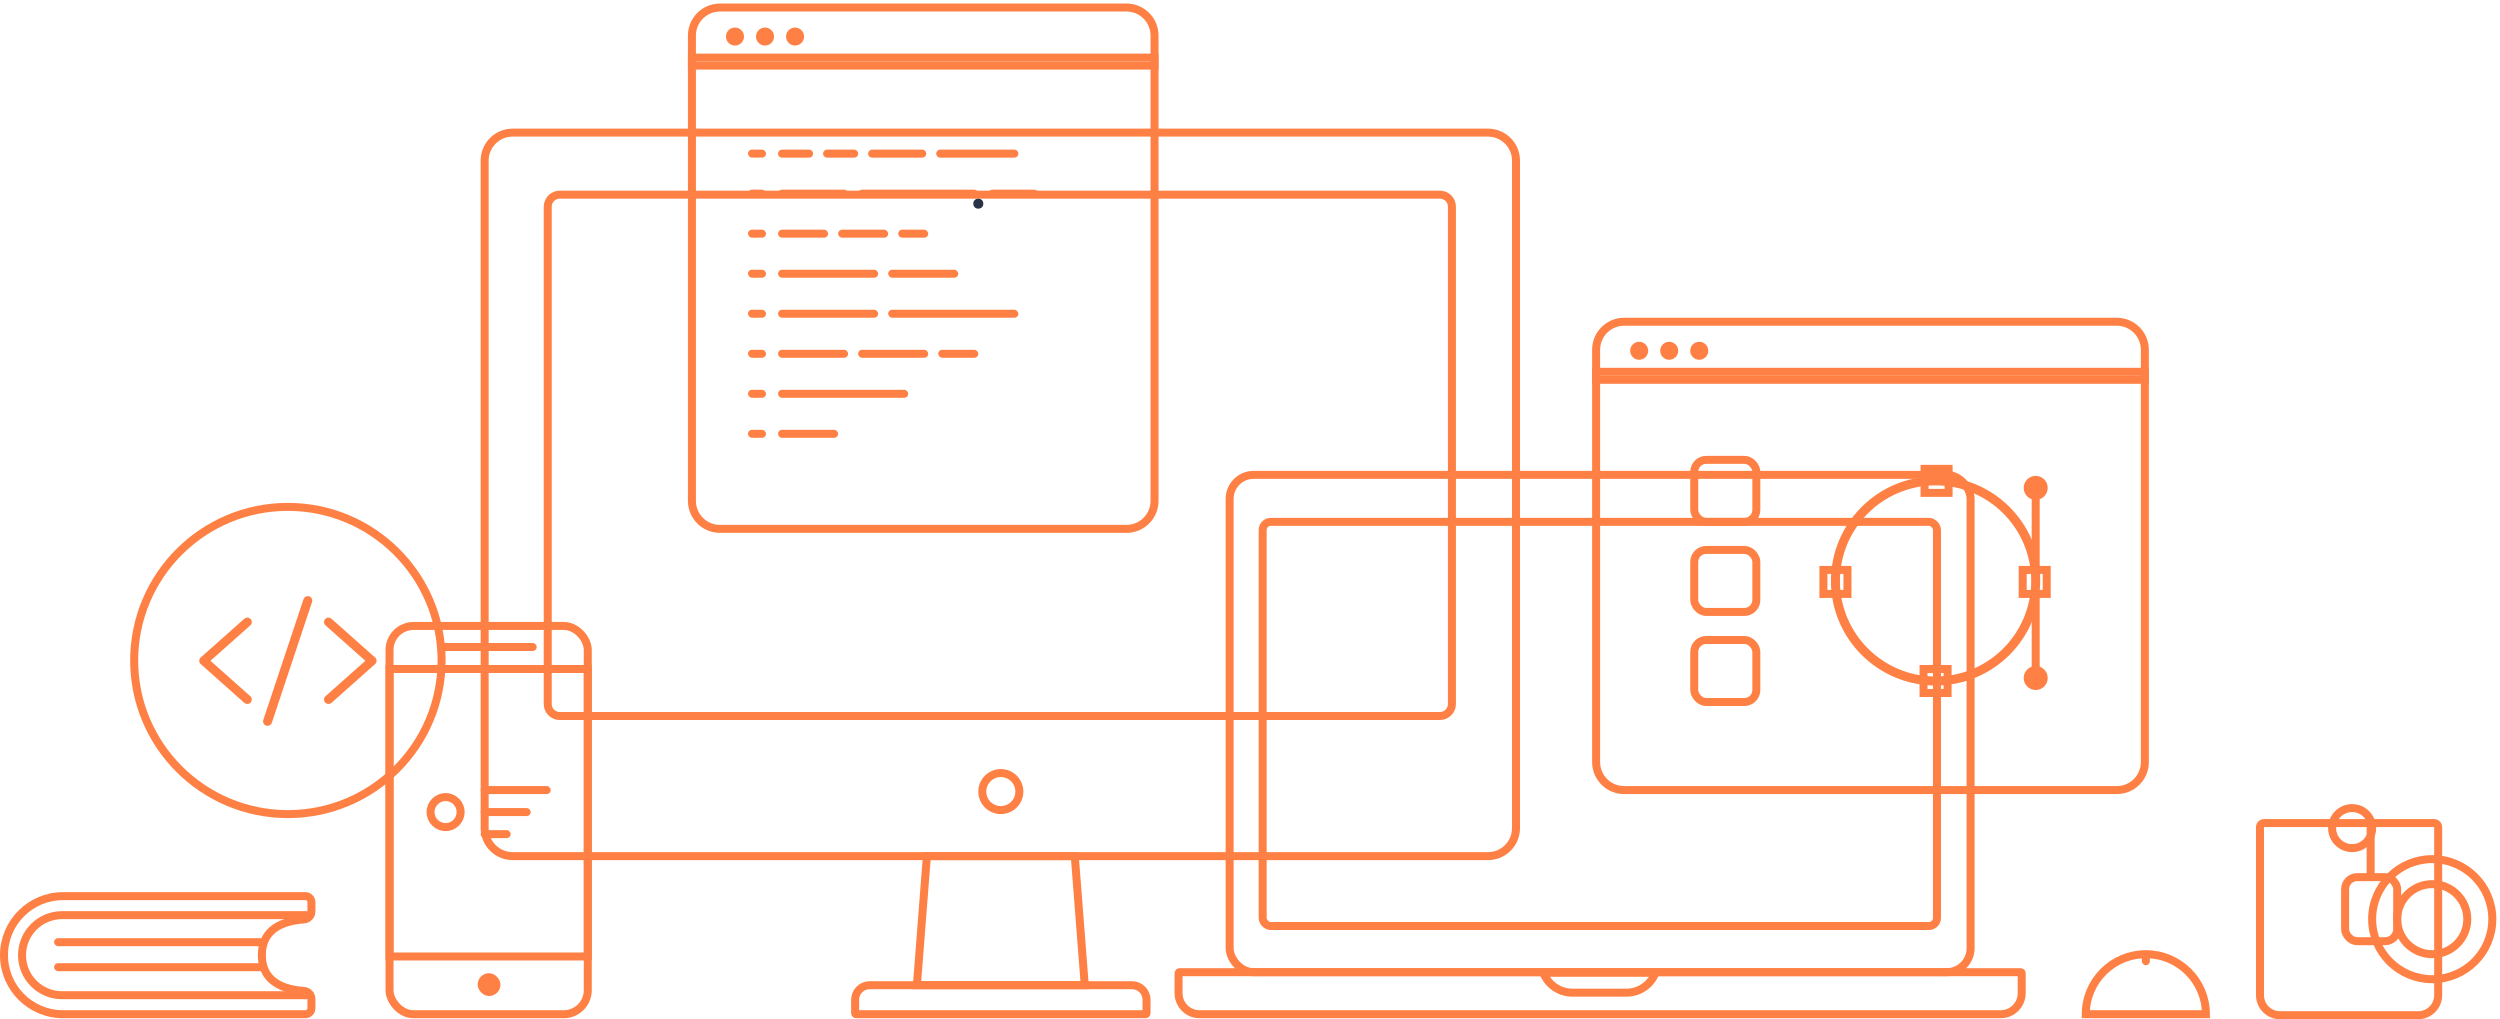 <?xml version="1.0" encoding="UTF-8"?>
<svg width="650px" height="265px" viewBox="0 0 650 265" version="1.1" xmlns="http://www.w3.org/2000/svg" xmlns:xlink="http://www.w3.org/1999/xlink">
    <!-- Generator: Sketch 59 (86127) - https://sketch.com -->
    <title>Group 32</title>
    <desc>Created with Sketch.</desc>
    <g id="Website" stroke="none" stroke-width="1" fill="none" fill-rule="evenodd">
        <g id="Group-32" transform="translate(0, 3)">
            <path d="M126.008,38.765 C126.008,34.738 129.264,31.482 133.298,31.482 L386.872,31.482 C390.899,31.482 394.162,34.74 394.162,38.765 L394.162,212.307 C394.162,216.334 390.906,219.591 386.872,219.591 L133.298,219.591 C129.271,219.591 126.008,216.332 126.008,212.307 L126.008,38.765 Z" id="Case" stroke=" #ff8044" stroke-width="2.081" fill="none"></path>
            <path d="M142.41,50.737 C142.41,49.012 143.813,47.613 145.536,47.613 L374.374,47.613 C376.103,47.613 377.5,49.004 377.5,50.737 L377.5,180.042 C377.5,181.766 376.097,183.166 374.374,183.166 L145.536,183.166 C143.807,183.166 142.41,181.774 142.41,180.042 L142.41,50.737 Z" id="Case" stroke=" #ff8044" stroke-width="2.081" fill="none"></path>
            <path d="M240.99,219.591 L279.441,219.591 L282.037,253.154 L238.394,253.154 L240.99,219.591 Z" id="Case" stroke=" #ff8044" stroke-width="2.081" fill="none"></path>
            <path d="M222.334,253.411 L222.334,256.927 C222.334,259.007 224.024,260.699 226.104,260.699 L294.326,260.699 C296.402,260.699 298.096,259.007 298.096,256.927 L298.096,253.411 C298.096,253.266 297.984,253.154 297.835,253.154 L222.596,253.154 C222.45,253.154 222.334,253.269 222.334,253.411 Z" id="Keyboard" stroke=" #ff8044" stroke-width="2.081" fill="none" transform="translate(260.215, 256.927) scale(1, -1) translate(-260.215, -256.927) "></path>
            <ellipse id="Oval-6" stroke=" #ff8044" stroke-width="2.081" cx="260.215" cy="202.809" rx="4.816" ry="4.813"></ellipse>
            <rect id="Case" stroke=" #ff8044" stroke-width="2.081" fill="none" x="101.275" y="159.75" width="51.547" height="100.949" rx="6.244"></rect>
            <path d="M101.275,170.937 L152.822,170.937 L152.822,245.687 L101.275,245.687 L101.275,170.937 Z" id="Case" stroke=" #ff8044" stroke-width="2.081" fill="none"></path>
            <rect id="Rectangle-11" fill=" #ff8044" x="114.812" y="164.173" width="24.733" height="2.081" rx="1.041"></rect>
            <rect id="Rectangle-11" fill=" #ff8044" x="124.185" y="250.032" width="5.936" height="5.932" rx="2.966"></rect>
            <ellipse id="Oval-6" stroke=" #ff8044" stroke-width="2.081" fill="none" cx="115.854" cy="208.143" rx="3.905" ry="3.903"></ellipse>
            <rect id="Rectangle-11" fill=" #ff8044" x="124.966" y="201.378" width="18.224" height="2.081" rx="1.041"></rect>
            <rect id="Rectangle-11" fill=" #ff8044" x="124.966" y="207.102" width="13.017" height="2.081" rx="1.041"></rect>
            <rect id="Rectangle-11" fill=" #ff8044" x="124.966" y="212.826" width="7.81" height="2.081" rx="1.041"></rect>
            <ellipse id="Oval-7" stroke=" #ff8044" stroke-width="2.081" fill="none" cx="74.849" cy="168.726" rx="39.964" ry="39.937"></ellipse>
            <rect id="Case" stroke=" #ff8044" stroke-width="2.081" fill="none" x="319.705" y="120.463" width="192.654" height="129.309" rx="6.244"></rect>
            <path d="M306.426,250.026 L306.426,255.235 C306.426,258.248 308.874,260.699 311.888,260.699 L520.176,260.699 C523.187,260.699 525.638,258.25 525.638,255.235 L525.638,250.026 C525.638,249.884 525.525,249.772 525.379,249.772 L306.685,249.772 C306.539,249.772 306.426,249.884 306.426,250.026 Z" id="Keyboard" stroke=" #ff8044" stroke-width="2.081" fill="none"></path>
            <path d="M430.429,249.889 L401.27,249.888 C402.434,252.961 405.402,255.092 408.808,255.092 L422.891,255.092 C426.297,255.092 429.265,252.962 430.429,249.889 Z" id="Notch" stroke=" #ff8044" stroke-width="2.081" fill="none"></path>
            <rect id="Screen" stroke=" #ff8044" stroke-width="2.081" fill="none" x="328.295" y="132.691" width="175.32" height="105.073" rx="2.081"></rect>
            <ellipse id="Oval-3" fill="#293347" cx="254.358" cy="49.954" rx="1.302" ry="1.301"></ellipse>
            <path d="M179.899,11.968 L300.178,11.968 L300.178,127.228 C300.178,131.249 296.909,134.512 292.886,134.512 L187.191,134.512 C183.166,134.512 179.899,131.248 179.899,127.228 L179.899,11.968 Z" id="Case" stroke=" #ff8044" stroke-width="2.081" fill="none"></path>
            <path d="M179.899,6.238 C179.899,2.22 183.169,-1.041 187.191,-1.041 L292.886,-1.041 C296.913,-1.041 300.178,2.216 300.178,6.238 L300.178,14.05 L179.899,14.05 L179.899,6.238 Z" id="Case" stroke=" #ff8044" stroke-width="2.081" fill="none"></path>
            <ellipse id="Oval-5" fill=" #ff8044" cx="191.094" cy="6.504" rx="2.343" ry="2.342"></ellipse>
            <ellipse id="Oval-5" fill=" #ff8044" cx="198.904" cy="6.504" rx="2.343" ry="2.342"></ellipse>
            <ellipse id="Oval-5" fill=" #ff8044" cx="206.714" cy="6.504" rx="2.343" ry="2.342"></ellipse>
            <rect id="Rectangle-11" fill=" #ff8044" x="194.478" y="87.94" width="4.686" height="2.081" rx="1.041"></rect>
            <rect id="Rectangle-11" fill=" #ff8044" x="194.478" y="35.905" width="4.686" height="2.081" rx="1.041"></rect>
            <path d="M203.329,35.905 L210.36,35.905 C210.935,35.905 211.401,36.371 211.401,36.945 C211.401,37.52 210.935,37.986 210.36,37.986 L203.329,37.986 C202.754,37.986 202.288,37.52 202.288,36.945 C202.288,36.371 202.754,35.905 203.329,35.905 Z" id="Rectangle-11" fill=" #ff8044"></path>
            <path d="M215.045,35.905 L222.075,35.905 C222.65,35.905 223.116,36.371 223.116,36.945 C223.116,37.52 222.65,37.986 222.075,37.986 L215.045,37.986 C214.47,37.986 214.004,37.52 214.004,36.945 C214.004,36.371 214.47,35.905 215.045,35.905 Z" id="Rectangle-11" fill=" #ff8044"></path>
            <path d="M226.76,35.905 L239.779,35.905 C240.354,35.905 240.82,36.371 240.82,36.945 C240.82,37.52 240.354,37.986 239.779,37.986 L226.76,37.986 C226.186,37.986 225.72,37.52 225.72,36.945 C225.72,36.371 226.186,35.905 226.76,35.905 Z" id="Rectangle-11" fill=" #ff8044"></path>
            <path d="M244.464,35.905 L263.731,35.905 C264.305,35.905 264.771,36.371 264.771,36.945 C264.771,37.52 264.305,37.986 263.731,37.986 L244.464,37.986 C243.889,37.986 243.423,37.52 243.423,36.945 C243.423,36.371 243.889,35.905 244.464,35.905 Z" id="Rectangle-11" fill=" #ff8044"></path>
            <rect id="Rectangle-11" fill=" #ff8044" x="194.478" y="46.312" width="4.686" height="2.081" rx="1.041"></rect>
            <rect id="Rectangle-11" fill=" #ff8044" x="194.478" y="56.719" width="4.686" height="2.081" rx="1.041"></rect>
            <rect id="Rectangle-11" fill=" #ff8044" x="194.478" y="67.126" width="4.686" height="2.081" rx="1.041"></rect>
            <rect id="Rectangle-11" fill=" #ff8044" x="194.478" y="77.533" width="4.686" height="2.081" rx="1.041"></rect>
            <rect id="Rectangle-11" fill=" #ff8044" x="194.478" y="98.348" width="4.686" height="2.081" rx="1.041"></rect>
            <rect id="Rectangle-11" fill=" #ff8044" x="194.478" y="108.755" width="4.686" height="2.081" rx="1.041"></rect>
            <rect id="Rectangle-11" fill=" #ff8044" x="202.288" y="46.312" width="18.224" height="2.081" rx="1.041"></rect>
            <rect id="Rectangle-11" fill=" #ff8044" x="223.116" y="46.312" width="31.241" height="2.081" rx="1.041"></rect>
            <rect id="Rectangle-11" fill=" #ff8044" x="256.961" y="46.312" width="13.017" height="2.081" rx="1.041"></rect>
            <rect id="Rectangle-11" fill=" #ff8044" x="202.288" y="56.719" width="13.017" height="2.081" rx="1.041"></rect>
            <rect id="Rectangle-11" fill=" #ff8044" x="217.909" y="56.719" width="13.017" height="2.081" rx="1.041"></rect>
            <rect id="Rectangle-11" fill=" #ff8044" x="233.53" y="56.719" width="7.81" height="2.081" rx="1.041"></rect>
            <rect id="Rectangle-11" fill=" #ff8044" x="202.288" y="67.126" width="26.035" height="2.081" rx="1.041"></rect>
            <rect id="Rectangle-11" fill=" #ff8044" x="230.926" y="67.126" width="18.224" height="2.081" rx="1.041"></rect>
            <rect id="Rectangle-11" fill=" #ff8044" x="202.288" y="77.533" width="26.035" height="2.081" rx="1.041"></rect>
            <rect id="Rectangle-11" fill=" #ff8044" x="230.926" y="77.533" width="33.845" height="2.081" rx="1.041"></rect>
            <rect id="Rectangle-11" fill=" #ff8044" x="202.288" y="87.94" width="18.224" height="2.081" rx="1.041"></rect>
            <rect id="Rectangle-11" fill=" #ff8044" x="223.116" y="87.94" width="18.224" height="2.081" rx="1.041"></rect>
            <rect id="Rectangle-11" fill=" #ff8044" x="243.944" y="87.94" width="10.414" height="2.081" rx="1.041"></rect>
            <rect id="Rectangle-11" fill=" #ff8044" x="202.288" y="98.348" width="33.845" height="2.081" rx="1.041"></rect>
            <rect id="Rectangle-11" fill=" #ff8044" x="202.288" y="108.755" width="15.621" height="2.081" rx="1.041"></rect>
            <path d="M414.991,93.664 L557.659,93.664 L557.659,195.143 C557.659,199.163 554.4,202.419 550.374,202.419 L422.277,202.419 C418.256,202.419 414.991,199.157 414.991,195.143 L414.991,93.664 Z" id="Case" stroke=" #ff8044" stroke-width="2.081" fill="none"></path>
            <path d="M414.991,87.934 C414.991,83.913 418.251,80.655 422.277,80.655 L550.374,80.655 C554.398,80.655 557.659,83.912 557.659,87.934 L557.659,95.746 L414.991,95.746 L414.991,87.934 Z" id="Case" stroke=" #ff8044" stroke-width="2.081" fill="none"></path>
            <ellipse id="Oval-5" fill=" #ff8044" cx="426.186" cy="88.201" rx="2.343" ry="2.342"></ellipse>
            <ellipse id="Oval-5" fill=" #ff8044" cx="433.996" cy="88.201" rx="2.343" ry="2.342"></ellipse>
            <ellipse id="Oval-5" fill=" #ff8044" cx="441.806" cy="88.201" rx="2.343" ry="2.342"></ellipse>
            <ellipse id="Oval-6" stroke=" #ff8044" stroke-width="2.342" fill="none" cx="503.248" cy="148.042" rx="26.035" ry="26.018"></ellipse>
            <path d="M500.383,118.902 L500.383,125.146 L506.633,125.146 L506.633,118.902 L500.383,118.902 Z" id="Rectangle-12" stroke=" #ff8044" stroke-width="2.081" fill="none"></path>
            <path d="M500.123,170.937 L500.123,177.182 L506.373,177.182 L506.373,170.937 L500.123,170.937 Z" id="Rectangle-12" stroke=" #ff8044" stroke-width="2.081" fill="none"></path>
            <path d="M474.089,145.18 L474.089,151.424 L480.338,151.424 L480.338,145.18 L474.089,145.18 Z" id="Rectangle-12" stroke=" #ff8044" stroke-width="2.081" fill="none"></path>
            <path d="M525.897,145.18 L525.897,151.424 L532.147,151.424 L532.147,145.18 L525.897,145.18 Z" id="Rectangle-12" stroke=" #ff8044" stroke-width="2.081" fill="none"></path>
            <line x1="529.282" y1="124.626" x2="529.282" y2="144.139" id="Line" stroke=" #ff8044" stroke-width="2.081" stroke-linecap="square"></line>
            <line x1="529.282" y1="151.944" x2="529.282" y2="171.458" id="Line" stroke=" #ff8044" stroke-width="2.081" stroke-linecap="square"></line>
            <ellipse id="Oval-5" fill=" #ff8044" cx="529.282" cy="123.845" rx="3.124" ry="3.122"></ellipse>
            <ellipse id="Oval-5" fill=" #ff8044" cx="529.282" cy="173.279" rx="3.124" ry="3.122"></ellipse>
            <g id="Group-60" transform="translate(439.463, 115.519)" fill="none" stroke=" #ff8044" stroke-width="2.081">
                <rect id="Rectangle-15" x="1.041" y="1.041" width="16.143" height="16.131" rx="3.122"></rect>
                <rect id="Rectangle-15" x="1.041" y="24.457" width="16.143" height="16.131" rx="3.122"></rect>
                <rect id="Rectangle-15" x="1.041" y="47.873" width="16.143" height="16.131" rx="3.122"></rect>
            </g>
            <ellipse id="Oval-8" stroke=" #ff8044" stroke-width="2.081" fill="none" cx="632.379" cy="235.982" rx="15.621" ry="15.611"></ellipse>
            <ellipse id="Oval-8" stroke=" #ff8044" stroke-width="2.081" fill="none" cx="632.379" cy="235.982" rx="9.112" ry="9.106"></ellipse>
            <ellipse id="Oval-8" stroke=" #ff8044" stroke-width="2.081" fill="none" cx="611.552" cy="212.306" rx="5.207" ry="5.204"></ellipse>
            <path d="M588.64,211.005 C588.065,211.005 587.599,211.471 587.599,212.046 L587.599,255.756 C587.599,258.63 589.929,260.959 592.803,260.959 L628.72,260.959 C631.594,260.959 633.924,258.63 633.924,255.756 L633.924,212.046 C633.924,211.471 633.458,211.005 632.883,211.005 L588.64,211.005 Z" id="Rectangle-16" stroke=" #ff8044" stroke-width="2.081" fill="none"></path>
            <rect id="Rectangle-16" stroke=" #ff8044" stroke-width="2.081" fill="none" x="609.729" y="225.055" width="13.539" height="16.651" rx="3.122"></rect>
            <line x1="616.368" y1="211.395" x2="616.368" y2="223.233" id="Line-2" stroke=" #ff8044" stroke-width="2.081" stroke-linecap="square"></line>
            <path d="M557.92,260.699 C566.548,260.699 573.541,260.699 573.541,260.699 C573.541,252.078 566.548,245.088 557.92,245.088 C549.293,245.088 542.3,252.078 542.3,260.699 C542.3,260.699 549.293,260.699 557.92,260.699 Z" id="Oval-8" stroke=" #ff8044" stroke-width="2.081" fill="none"></path>
            <rect id="Rectangle-11" fill=" #ff8044" x="556.879" y="244.568" width="2.083" height="3.382" rx="1.041"></rect>
            <path d="M16.391,229.998 C7.913,229.998 1.041,236.871 1.041,245.349 C1.041,253.827 7.913,260.699 16.391,260.699 L79.407,260.699 C80.269,260.699 80.968,260 80.968,259.138 L80.968,256.722 C80.968,255.63 80.124,254.723 79.034,254.646 C71.88,254.138 68.081,250.995 68.081,245.349 C68.081,239.702 71.88,236.559 79.034,236.051 C80.124,235.974 80.968,235.067 80.968,233.975 L80.968,231.559 C80.968,230.697 80.269,229.998 79.407,229.998 L16.391,229.998 Z" id="Rectangle-17" stroke=" #ff8044" stroke-width="2.081" fill="none"></path>
            <path d="M80.186,255.3 C80.186,255.552 79.982,255.756 79.73,255.756 L79.73,255.756 L72.353,255.756 L16.141,255.756 C10.39,255.756 5.728,251.096 5.728,245.349 C5.728,239.601 10.39,234.941 16.141,234.941 L72.353,234.941 L79.73,234.941 L79.73,234.941 C79.982,234.941 80.186,235.146 80.186,235.397" id="Rectangle-19" stroke=" #ff8044" stroke-width="2.081"></path>
            <rect id="Rectangle-18" fill=" #ff8044" x="14.059" y="240.926" width="54.673" height="2.081" rx="1.041"></rect>
            <rect id="Rectangle-18" fill=" #ff8044" x="14.059" y="247.43" width="54.673" height="2.081" rx="1.041"></rect>
            <path d="M65.127,178.055 C63.849,176.92 62.571,175.785 61.294,174.65 C59.257,172.843 57.227,171.03 55.191,169.223 C54.724,168.812 54.258,168.395 53.797,167.983 C53.797,168.528 53.797,169.078 53.797,169.622 C55.074,168.487 56.352,167.352 57.63,166.217 C59.666,164.41 61.696,162.597 63.732,160.79 C64.199,160.379 64.666,159.962 65.127,159.551 C65.582,159.145 65.576,158.317 65.127,157.912 C64.642,157.466 63.966,157.477 63.475,157.912 C62.198,159.047 60.92,160.182 59.642,161.317 C57.606,163.124 55.576,164.937 53.54,166.744 C53.073,167.155 52.607,167.572 52.146,167.983 C51.696,168.383 51.696,169.223 52.146,169.622 C53.423,170.758 54.701,171.893 55.979,173.028 C58.015,174.835 60.045,176.648 62.081,178.455 C62.548,178.866 63.015,179.283 63.475,179.694 C63.931,180.1 64.683,180.175 65.127,179.694 C65.535,179.254 65.611,178.489 65.127,178.055 L65.127,178.055 Z" id="Shape" fill=" #ff8044" fill-rule="nonzero"></path>
            <path d="M84.583,159.554 C85.86,160.689 87.138,161.824 88.416,162.959 C90.452,164.766 92.482,166.579 94.518,168.386 C94.985,168.797 95.452,169.214 95.912,169.625 C95.912,169.081 95.912,168.531 95.912,167.986 C94.635,169.121 93.357,170.256 92.079,171.392 C90.043,173.199 88.013,175.011 85.977,176.818 C85.51,177.23 85.043,177.647 84.583,178.058 C84.128,178.463 84.133,179.291 84.583,179.697 C85.067,180.143 85.744,180.131 86.234,179.697 C87.511,178.562 88.789,177.427 90.067,176.291 C92.103,174.484 94.133,172.672 96.169,170.865 C96.636,170.453 97.103,170.036 97.563,169.625 C98.013,169.226 98.013,168.386 97.563,167.986 C96.286,166.851 95.008,165.716 93.73,164.581 C91.694,162.774 89.664,160.961 87.628,159.154 C87.161,158.743 86.695,158.326 86.234,157.914 C85.779,157.509 85.026,157.434 84.583,157.914 C84.174,158.355 84.098,159.119 84.583,159.554 L84.583,159.554 Z" id="Shape" fill=" #ff8044" fill-rule="nonzero"></path>
            <path d="M70.694,184.876 C71.044,183.833 71.388,182.791 71.738,181.742 C72.572,179.235 73.407,176.733 74.241,174.225 C75.244,171.202 76.248,168.184 77.257,165.161 C78.126,162.549 78.996,159.937 79.865,157.325 C80.279,156.056 80.746,154.794 81.131,153.508 C81.137,153.491 81.143,153.473 81.148,153.456 C81.341,152.883 80.927,152.164 80.332,152.031 C79.69,151.886 79.101,152.222 78.896,152.842 C78.546,153.885 78.202,154.927 77.852,155.975 C77.018,158.483 76.184,160.985 75.349,163.493 C74.346,166.516 73.342,169.534 72.333,172.557 C71.464,175.169 70.595,177.781 69.725,180.393 C69.311,181.656 68.844,182.918 68.459,184.204 C68.453,184.221 68.448,184.239 68.442,184.256 C68.249,184.829 68.663,185.548 69.259,185.681 C69.9,185.826 70.49,185.49 70.694,184.876 L70.694,184.876 Z" id="Shape" fill=" #ff8044" fill-rule="nonzero"></path>
        </g>
    </g>
</svg>
